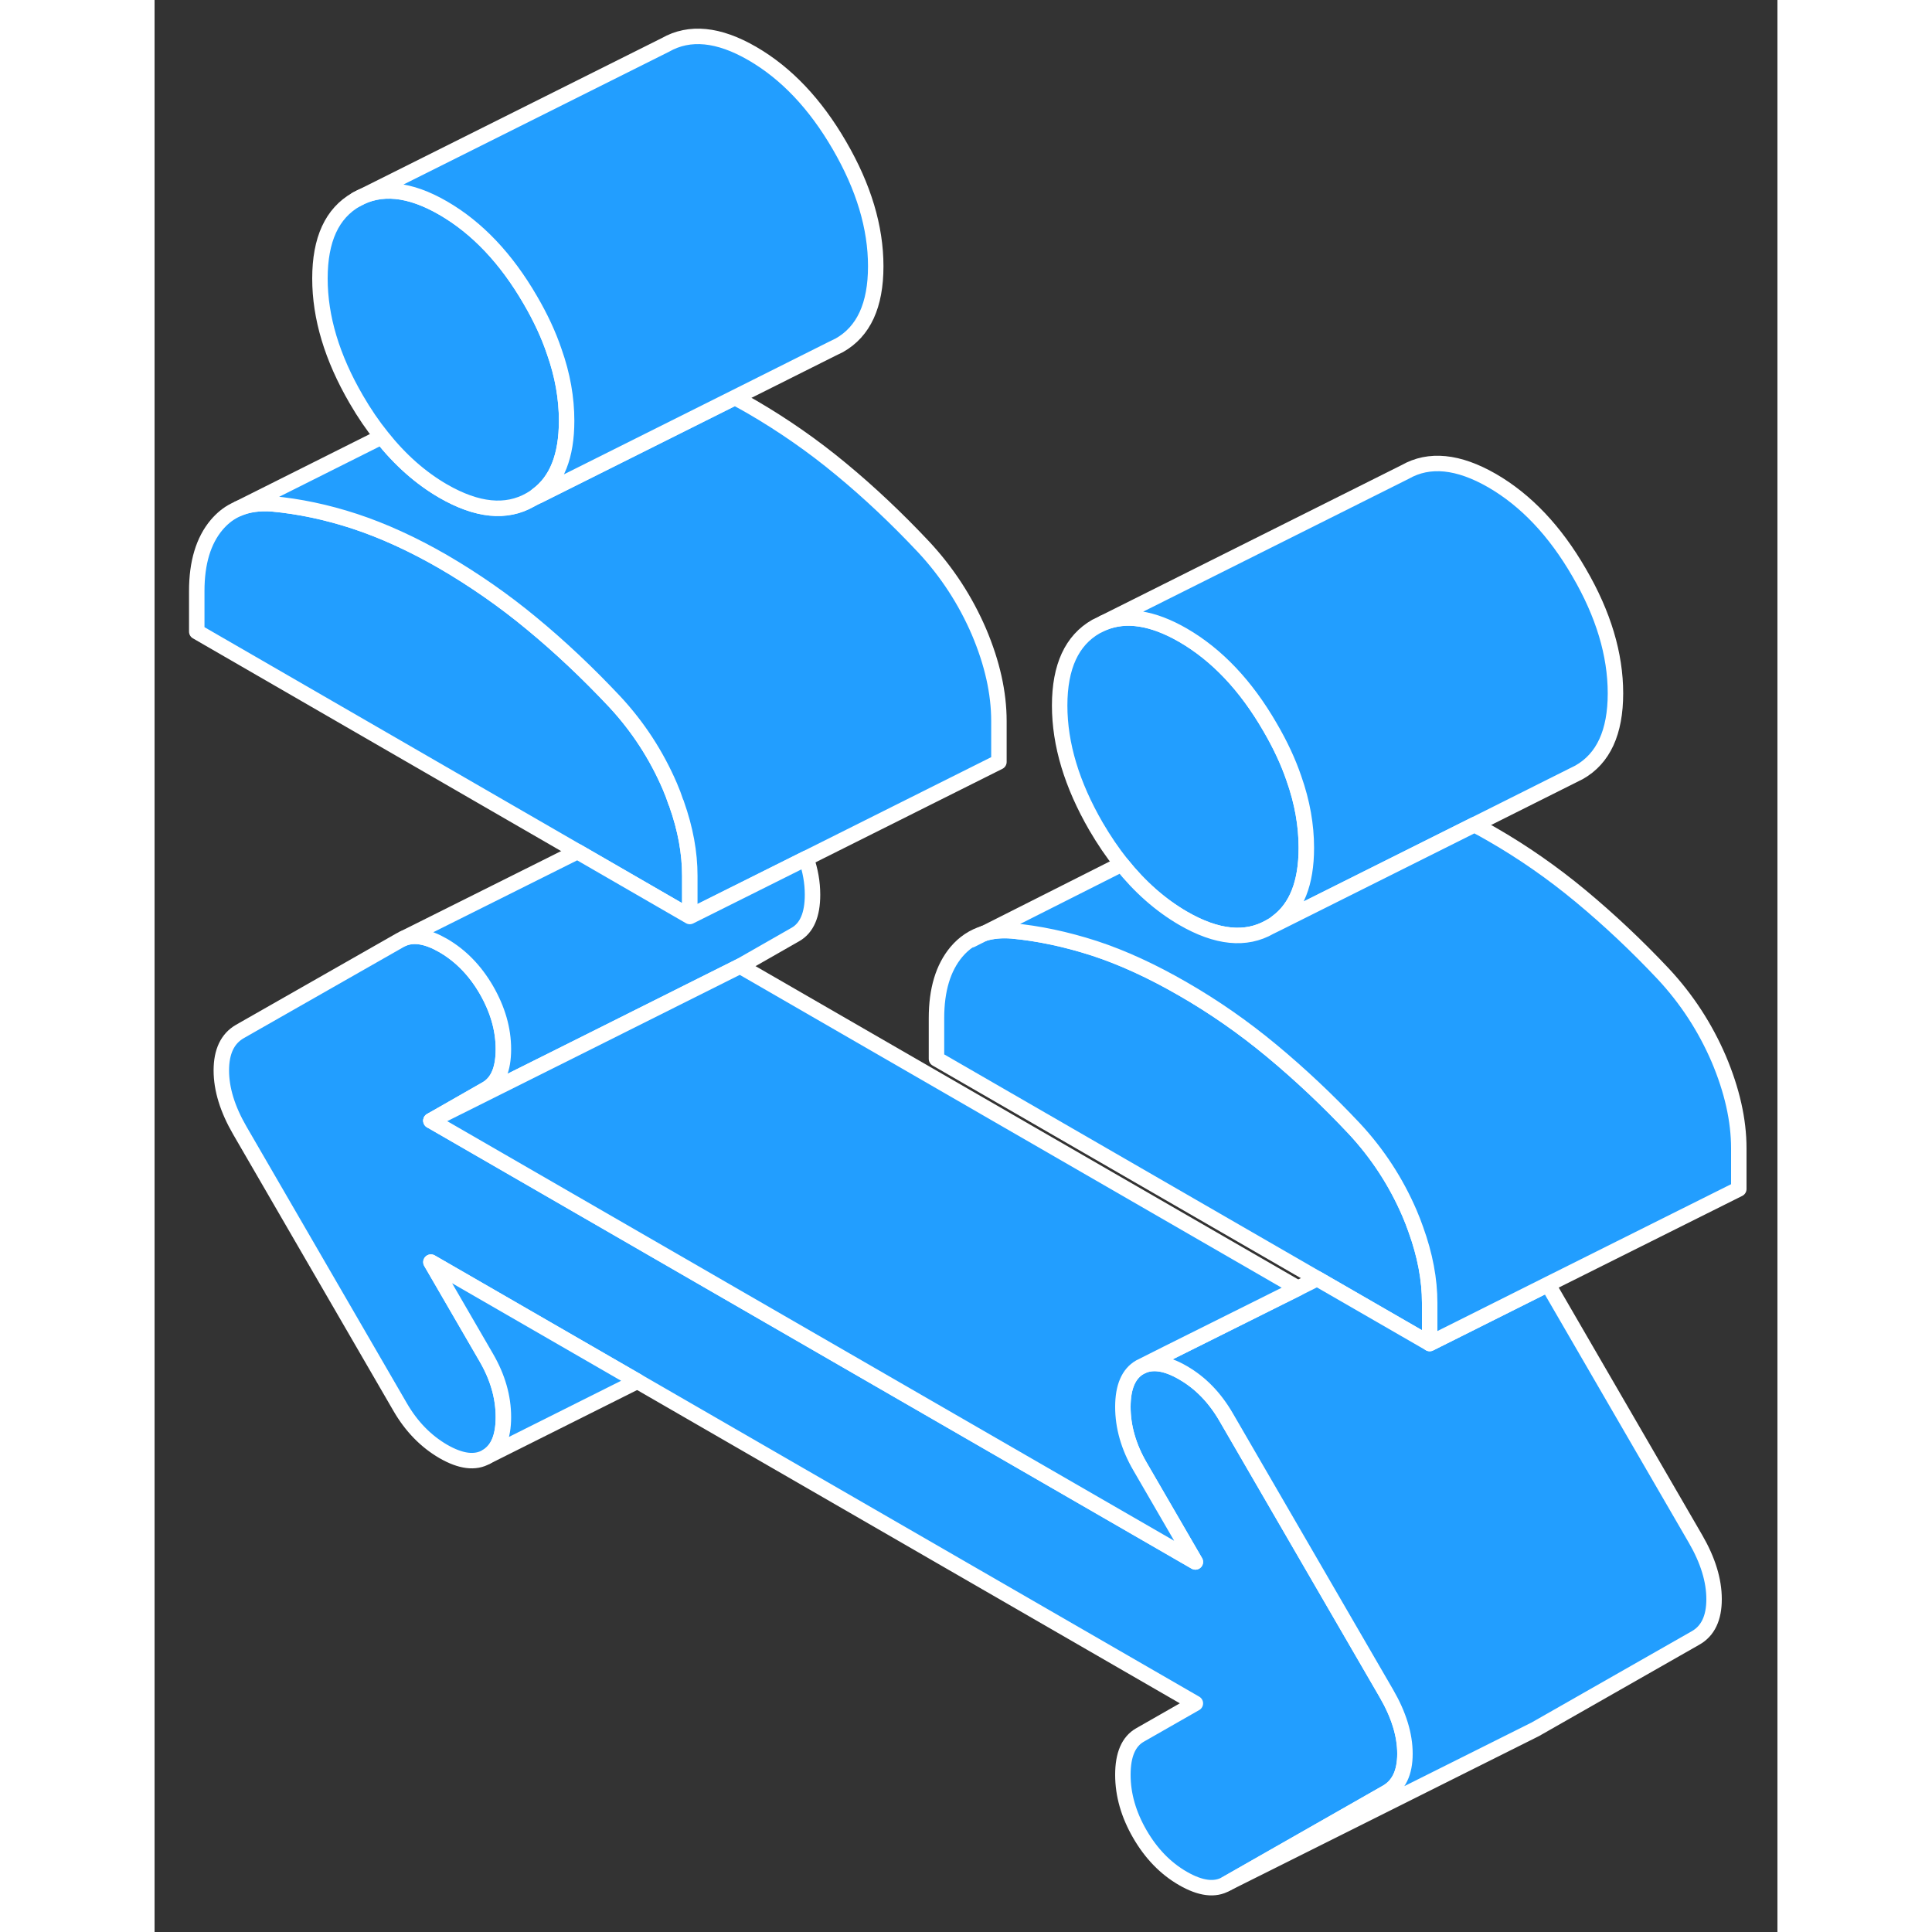 <svg width="48" height="48" viewBox="0 0 105 125" fill="#229EFF" xmlns="http://www.w3.org/2000/svg" stroke-width="1px" stroke-linecap="round" stroke-linejoin="round"><rect x="0" y="0" width="105" height="125" fill="#333333" stroke="none"/><path d="M80.9 113.467C80.9 114.687 80.5 115.527 79.7 115.977L69.33 121.887C68.6 122.307 67.67 122.187 66.54 121.537C65.41 120.887 64.48 119.927 63.75 118.667C63.02 117.407 62.65 116.127 62.65 114.827C62.65 113.527 63.02 112.677 63.75 112.257L67.34 110.207L31.24 89.367L17.88 81.657L21.47 87.847C22.2 89.107 22.57 90.387 22.57 91.687C22.57 92.987 22.2 93.837 21.47 94.257C20.74 94.677 19.81 94.557 18.68 93.907C17.55 93.247 16.62 92.297 15.89 91.037L5.52 73.147C4.72 71.767 4.32 70.477 4.32 69.257C4.32 68.037 4.72 67.197 5.52 66.737L15.89 60.827L16.11 60.717C16.8 60.437 17.66 60.587 18.68 61.177C19.81 61.837 20.74 62.787 21.47 64.047C22.2 65.317 22.57 66.587 22.57 67.887C22.57 69.187 22.2 70.037 21.47 70.457L17.88 72.507L39.74 85.127L67.34 101.057L63.75 94.867C63.02 93.607 62.65 92.327 62.65 91.027C62.65 89.727 63.02 88.877 63.75 88.457C64.48 88.047 65.41 88.157 66.54 88.817C67.67 89.467 68.6 90.427 69.33 91.687L79.7 109.567C80.5 110.947 80.9 112.247 80.9 113.467Z" stroke="white" stroke-linejoin="round"/><path d="M82.5 84.297V86.927L75.22 82.727L50.59 68.507V65.877C50.59 64.037 51.02 62.617 51.88 61.587C52.38 60.997 52.97 60.607 53.68 60.387H53.69C54.23 60.227 54.81 60.177 55.47 60.227C57.2 60.387 58.98 60.767 60.81 61.357C62.64 61.957 64.55 62.837 66.54 63.987C68.54 65.137 70.45 66.467 72.27 67.977C74.1 69.497 75.88 71.167 77.61 73.007C79.14 74.647 80.33 76.487 81.2 78.507C81.35 78.857 81.48 79.197 81.6 79.537C82.2 81.197 82.5 82.777 82.5 84.297Z" stroke="white" stroke-linejoin="round"/><path d="M74.52 54.857C74.52 57.127 73.89 58.737 72.61 59.677C72.47 59.787 72.32 59.877 72.17 59.967C70.61 60.867 68.73 60.677 66.54 59.407C65.08 58.557 63.75 57.387 62.57 55.907C61.98 55.167 61.43 54.357 60.91 53.467C59.35 50.767 58.56 48.167 58.56 45.647C58.56 43.127 59.35 41.427 60.91 40.537L61.4 40.297C62.86 39.697 64.58 39.967 66.54 41.097C68.73 42.367 70.61 44.347 72.17 47.047C72.83 48.177 73.35 49.287 73.72 50.377C74.26 51.907 74.52 53.397 74.52 54.857Z" stroke="white" stroke-linejoin="round"/><path d="M100.9 103.467C100.9 104.687 100.5 105.527 99.7 105.977L89.33 111.887L89.11 111.997L69.33 121.887L79.7 115.977C80.5 115.527 80.9 114.687 80.9 113.467C80.9 112.247 80.5 110.947 79.7 109.567L69.33 91.687C68.6 90.427 67.67 89.467 66.54 88.817C65.41 88.157 64.48 88.047 63.75 88.457L65.48 87.587L73.98 83.347L75.22 82.727L82.5 86.927L84.4 85.977L90.15 83.097L99.7 99.567C100.5 100.947 100.9 102.247 100.9 103.467Z" stroke="white" stroke-linejoin="round"/><path d="M34.63 56.657V59.297L27.88 55.397L27.36 55.097L2.73 40.867V38.237C2.73 36.407 3.16 34.977 4.02 33.957C4.36 33.557 4.75 33.237 5.19 33.017L5.42 32.907C6.05 32.637 6.78 32.537 7.61 32.597C9.34 32.757 11.12 33.127 12.95 33.727C14.77 34.327 16.69 35.197 18.68 36.347C20.67 37.507 22.59 38.837 24.41 40.347C26.24 41.857 28.02 43.537 29.75 45.377C31.28 47.017 32.47 48.857 33.34 50.877C33.49 51.227 33.62 51.567 33.73 51.907C33.76 51.947 33.77 51.987 33.78 52.027C34.35 53.637 34.63 55.177 34.63 56.657Z" stroke="white" stroke-linejoin="round"/><path d="M54.63 46.657V49.297L42.16 55.537L34.63 59.297V56.657C34.63 55.177 34.35 53.637 33.78 52.027C33.77 51.987 33.76 51.947 33.73 51.907C33.62 51.567 33.49 51.227 33.34 50.877C32.47 48.857 31.28 47.017 29.75 45.377C28.02 43.537 26.24 41.857 24.41 40.347C22.59 38.837 20.67 37.507 18.68 36.347C16.69 35.197 14.77 34.327 12.95 33.727C11.12 33.127 9.34 32.757 7.61 32.597C6.78 32.537 6.05 32.637 5.42 32.907L14.7 28.257C15.88 29.747 17.21 30.927 18.68 31.777C20.87 33.037 22.75 33.227 24.31 32.337L37.55 25.717C37.92 25.917 38.3 26.127 38.68 26.347C40.67 27.507 42.59 28.837 44.41 30.347C46.24 31.857 48.02 33.537 49.75 35.377C51.28 37.017 52.47 38.857 53.34 40.877C54.2 42.907 54.63 44.827 54.63 46.657Z" stroke="white" stroke-linejoin="round"/><path d="M26.66 27.227C26.66 29.497 26.03 31.097 24.76 32.037C24.62 32.147 24.47 32.247 24.31 32.337C22.75 33.227 20.87 33.037 18.68 31.777C17.21 30.927 15.88 29.747 14.7 28.257C14.11 27.527 13.56 26.717 13.05 25.837C11.48 23.137 10.7 20.537 10.7 18.017C10.7 15.497 11.48 13.797 13.05 12.907C14.61 12.017 16.49 12.197 18.68 13.467C20.87 14.737 22.75 16.717 24.31 19.407C24.97 20.537 25.49 21.647 25.86 22.747C26.4 24.267 26.66 25.757 26.66 27.227Z" stroke="white" stroke-linejoin="round"/><path d="M46.66 17.227C46.66 19.747 45.88 21.447 44.31 22.337L43.82 22.577L37.55 25.717L24.83 32.077L24.76 32.037C26.03 31.097 26.66 29.497 26.66 27.227C26.66 25.757 26.4 24.267 25.86 22.747C25.49 21.647 24.97 20.537 24.31 19.407C22.75 16.717 20.87 14.737 18.68 13.467C16.49 12.197 14.61 12.017 13.05 12.907L33.05 2.907C34.61 2.017 36.49 2.197 38.68 3.467C40.87 4.737 42.75 6.717 44.31 9.407C45.88 12.107 46.66 14.707 46.66 17.227Z" stroke="white" stroke-linejoin="round"/><path d="M94.52 44.857C94.52 47.377 93.74 49.077 92.17 49.967L85.4 53.357L72.68 59.717L72.61 59.677C73.89 58.737 74.52 57.127 74.52 54.857C74.52 53.397 74.26 51.907 73.72 50.377C73.35 49.287 72.83 48.177 72.17 47.047C70.61 44.347 68.73 42.367 66.54 41.097C64.58 39.967 62.86 39.697 61.4 40.297L80.91 30.537C82.47 29.647 84.35 29.837 86.54 31.097C88.73 32.367 90.61 34.347 92.17 37.047C93.74 39.737 94.52 42.347 94.52 44.857Z" stroke="white" stroke-linejoin="round"/><path d="M102.5 74.297V76.927L90.15 83.097L84.4 85.977L82.5 86.927V84.297C82.5 82.777 82.2 81.197 81.6 79.537C81.48 79.197 81.35 78.857 81.2 78.507C80.33 76.487 79.14 74.647 77.61 73.007C75.88 71.167 74.1 69.497 72.27 67.977C70.45 66.467 68.54 65.137 66.54 63.987C64.55 62.837 62.64 61.957 60.81 61.357C58.98 60.767 57.2 60.387 55.47 60.227C54.81 60.177 54.23 60.227 53.69 60.387L62.57 55.907C63.75 57.387 65.08 58.557 66.54 59.407C68.73 60.677 70.61 60.867 72.17 59.967L72.68 59.717L85.4 53.357C85.78 53.557 86.16 53.767 86.54 53.987C88.54 55.137 90.45 56.467 92.27 57.977C94.1 59.497 95.88 61.167 97.61 63.007C99.14 64.647 100.33 66.487 101.2 68.507C102.06 70.537 102.5 72.467 102.5 74.297Z" stroke="white" stroke-linejoin="round"/><path d="M53.68 60.387L52.85 60.807" stroke="white" stroke-linejoin="round"/><path d="M42.57 57.887C42.57 59.187 42.2 60.037 41.47 60.457L37.88 62.507L28.01 67.447L17.88 72.507L21.47 70.457C22.2 70.037 22.57 69.187 22.57 67.887C22.57 66.587 22.2 65.317 21.47 64.047C20.74 62.787 19.81 61.837 18.68 61.177C17.66 60.587 16.8 60.437 16.11 60.717L27.36 55.097L27.88 55.397L34.63 59.297L42.16 55.537C42.43 56.317 42.57 57.097 42.57 57.887Z" stroke="white" stroke-linejoin="round"/><path d="M22.57 91.687C22.57 90.387 22.2 89.107 21.47 87.847L17.88 81.657L31.24 89.367L21.47 94.257C22.2 93.837 22.57 92.987 22.57 91.687Z" stroke="white" stroke-linejoin="round"/><path d="M63.75 94.867L67.34 101.057L39.74 85.127L17.88 72.507L28.01 67.447L37.88 62.507L73.98 83.347L65.48 87.587L63.75 88.457C63.02 88.877 62.65 89.737 62.65 91.027C62.65 92.317 63.02 93.607 63.75 94.867Z" stroke="white" stroke-linejoin="round"/></svg>